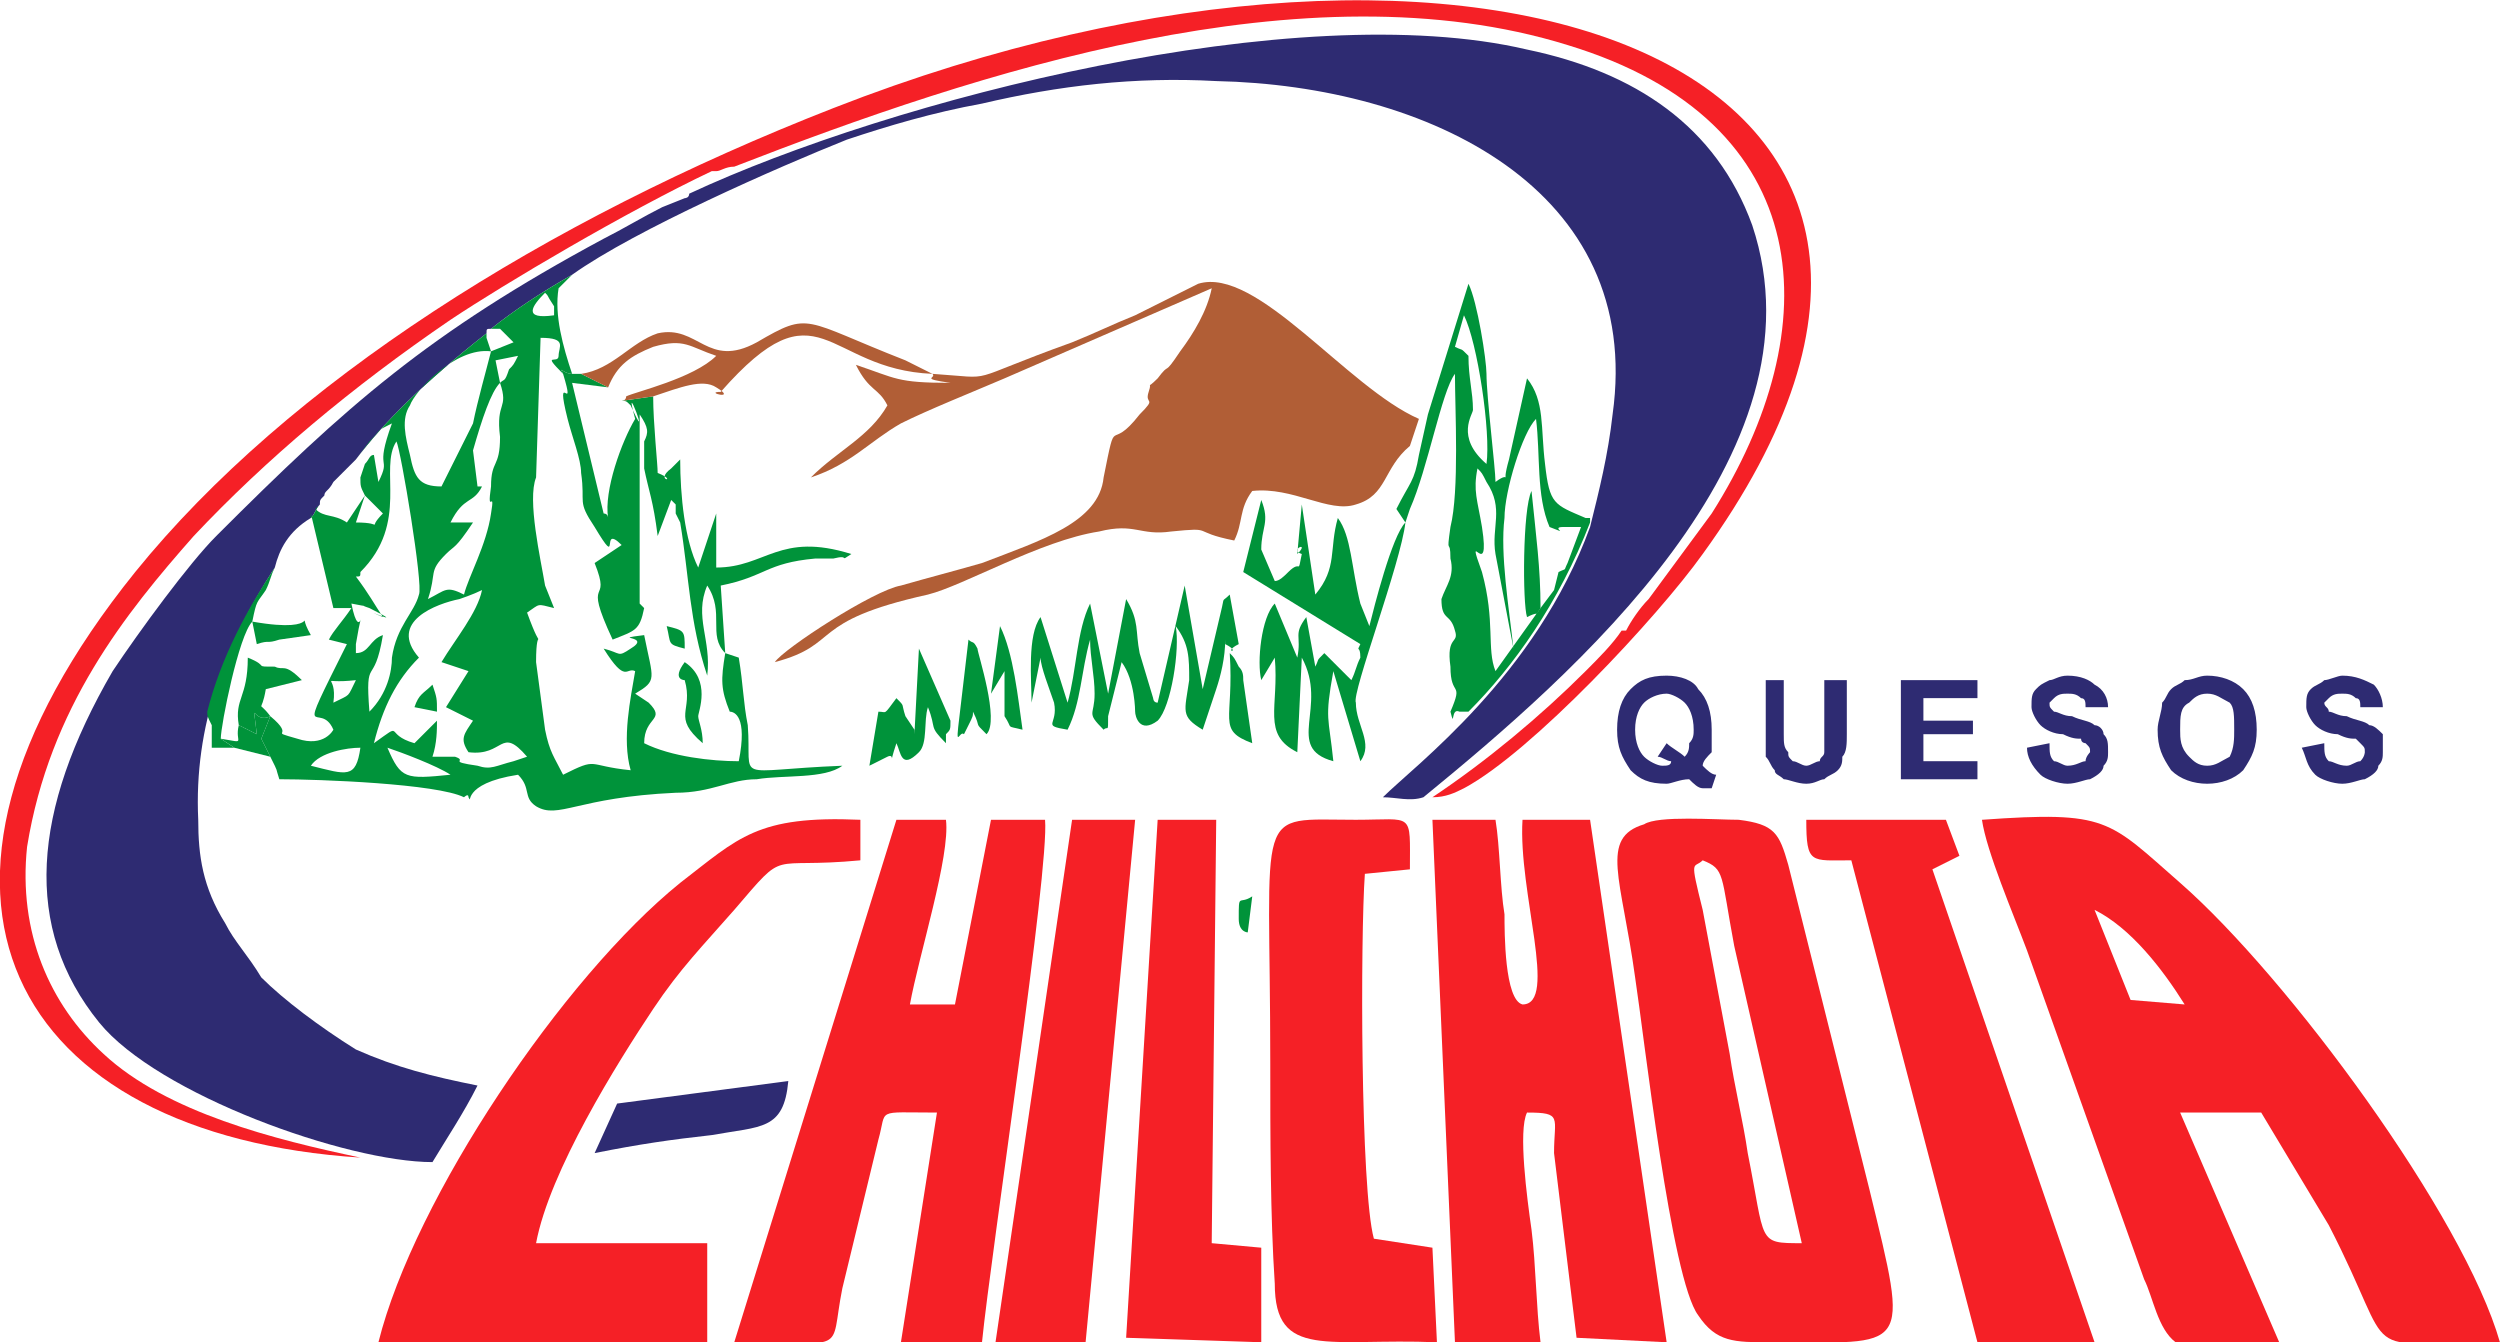 <?xml version="1.0" encoding="UTF-8"?>
<!DOCTYPE svg PUBLIC "-//W3C//DTD SVG 1.0//EN" "http://www.w3.org/TR/2001/REC-SVG-20010904/DTD/svg10.dtd">
<!-- Creator: CorelDRAW X8 -->
<svg xmlns="http://www.w3.org/2000/svg" xml:space="preserve" width="745px" height="400px" version="1.0" style="shape-rendering:geometricPrecision; text-rendering:geometricPrecision; image-rendering:optimizeQuality; fill-rule:evenodd; clip-rule:evenodd"
viewBox="0 0 555 298"
 xmlns:xlink="http://www.w3.org/1999/xlink">
 <defs>
  <style type="text/css">
   <![CDATA[
    .fil2 {fill:#00933A}
    .fil1 {fill:#2E2B72}
    .fil3 {fill:#B15E36}
    .fil0 {fill:#F52026}
    .fil4 {fill:#2E2B72;fill-rule:nonzero}
   ]]>
  </style>
 </defs>
 <g id="Capa_x0020_1">
  <g id="_2079062469312">
   <path class="fil0" d="M318 177c3,0 5,-1 7,-2 15,-8 43,-38 53,-52 79,-109 -50,-155 -193,-99 -64,25 -121,61 -155,103 -58,72 -27,125 50,130 -19,-4 -43,-10 -57,-23 -12,-11 -19,-27 -17,-46 5,-31 22,-52 37,-69 16,-17 35,-33 57,-48 12,-8 39,-24 58,-33l0 0 1 0c1,0 2,-1 4,-1 54,-21 127,-45 185,-27 56,17 58,63 32,104l-14 19c-2,2 -4,5 -5,7l-1 0c-2,3 -5,6 -8,9 -10,10 -22,20 -34,28z"/>
   <path class="fil1" d="M71 112c0,-1 0,-1 1,-2l0 0c0,-1 1,-1 2,-3l5 -5c6,-8 15,-17 29,-28 0,-1 0,-1 1,-1 5,-4 11,-8 18,-12 14,-10 46,-24 61,-30 9,-3 19,-6 30,-8l0 0c17,-4 34,-6 52,-5 47,1 95,24 88,74 -1,9 -3,17 -5,25 -12,33 -39,53 -46,60 3,0 6,1 9,0 33,-27 90,-76 73,-127 -8,-22 -26,-34 -50,-39 -51,-12 -141,11 -186,32 0,1 -1,1 -1,1l-5 2 0 0c-4,2 -9,5 -13,7 -39,21 -57,37 -86,66 -6,6 -17,21 -23,30 -18,31 -20,57 -3,78 13,16 55,31 74,31 3,-5 7,-11 10,-17 -10,-2 -18,-4 -27,-8 -8,-5 -16,-11 -21,-16 -3,-5 -6,-8 -8,-12l0 0 0 0c-5,-8 -6,-15 -6,-23 -1,-21 6,-39 17,-56 1,-4 3,-8 8,-11 1,-1 1,-2 2,-3z"/>
   <path class="fil2" d="M100 172c-10,1 -11,1 -14,-6 3,1 11,4 14,6zm-50 33l0 0 0 0 0 0zm-4 -47c3,-12 9,-23 15,-32 -1,2 -1,3 -2,5 -2,3 -2,2 -3,7 -3,3 -7,23 -7,26l3 2 0 0 -5 0c0,-1 0,-4 0,-5 -1,-2 -1,-2 -1,-3zm23 -43c1,-1 1,-2 2,-3 0,0 -1,1 -1,1 2,2 4,1 7,3l4 -6c-1,-2 -1,-2 -1,-4 0,0 1,-3 1,-3 1,-1 1,-2 2,-2l1 6c3,-6 -1,-2 3,-13 -4,2 -2,1 -5,4l-3 4c6,-8 15,-17 29,-28 0,0 0,1 0,1l1 3 5 -2 -3 -3c-1,0 -1,0 -2,0 5,-4 11,-8 18,-12 -1,1 -2,2 -3,3 -1,6 1,13 3,19 -2,0 -3,-2 -2,0 -5,-5 -1,-2 -1,-4 0,-2 2,-4 -4,-4l-1 31c-2,5 1,18 2,24l2 5c-4,-1 -3,-1 -6,1 4,11 2,1 2,11l2 15c1,5 2,6 4,10 8,-4 5,-2 15,-1 -2,-7 0,-16 1,-22 -2,-1 -2,3 -7,-5 4,1 3,2 6,0 5,-3 -5,-2 3,-3 2,10 3,10 -2,13l3 2c4,4 -1,3 -1,9 6,3 15,4 21,4 2,-10 -1,-11 -2,-11 -2,-5 -2,-7 -1,-13l0 0 3 1c1,6 1,10 2,15 1,13 -4,10 21,9 -4,3 -13,2 -19,3 -6,0 -10,3 -18,3 -22,1 -26,6 -31,3 -3,-2 -1,-4 -4,-7 -13,2 -10,7 -11,5 0,-1 -1,0 -1,0 -6,-3 -32,-4 -41,-4 -1,-3 0,-1 -2,-5l-2 -4 2 -5c6,5 -1,3 6,5 6,2 8,-2 8,-2 -3,-7 -9,5 3,-19 0,0 0,0 0,0l-4 -1c1,-2 3,-4 5,-7l-4 0c0,0 0,0 0,0l-5 -21c0,1 0,1 0,1zm284 1c-7,18 -17,32 -27,42l0 0c-1,0 -1,0 -2,0 -2,-1 -1,4 -2,0 0,0 0,0 0,0 3,-7 0,-3 0,-10 -1,-7 2,-5 1,-8 -1,-4 -3,-2 -3,-7 1,-3 3,-5 2,-9 0,-5 -1,0 0,-7 2,-8 1,-26 1,-34 -3,4 -6,21 -10,30l-1 3 -2 -3c3,-6 4,-6 5,-12l2 -9 9 -29c2,4 4,17 4,20 0,5 2,21 2,24 4,-3 1,2 3,-5l4 -18c4,5 3,11 4,19 1,9 2,9 9,12 1,0 1,0 1,0l0 1zm-284 54c2,-3 8,-4 11,-4 -1,7 -3,6 -11,4zm10 -19c-2,4 -1,3 -5,5 1,-7 -4,-4 5,-5zm14 -5c-7,-8 4,-12 9,-13 0,0 0,0 0,0 0,0 3,-1 5,-2 -1,5 -6,11 -9,16 0,0 0,0 0,0l6 2 -5 8 6 3c-2,3 -3,4 -1,7 8,1 7,-6 13,1l-3 1c-4,1 -5,2 -8,1 -7,-1 -2,-1 -5,-2l-5 0c1,-3 1,-6 1,-8l-5 5c-7,-2 -2,-5 -9,0 2,-8 5,-14 10,-19zm-12 -36l2 2c2,2 0,0 2,2 -4,4 1,2 -6,2l2 -6zm261 25l-10 14c-2,-5 0,-11 -3,-22 -4,-11 2,3 0,-10 -1,-6 -2,-8 -1,-13 1,1 1,1 2,3 4,6 1,10 2,16l4 21c-1,-9 -3,-21 -2,-29 0,-6 4,-19 7,-22 1,8 0,17 3,24 5,2 0,0 3,0l4 0 -3 8c-1,2 0,1 -2,2l-1 4 -3 4zm-257 2c-2,-3 -3,-5 -6,-9 1,0 1,0 1,-1 11,-11 4,-23 8,-29 1,2 6,32 5,34 -1,4 -5,7 -6,14 0,3 -1,8 -5,12 -1,-13 1,-5 3,-17 -3,1 -3,4 -6,4l0 -2c2,-12 1,1 -1,-9 5,1 1,0 4,1 10,5 -4,-1 3,2zm26 -52c2,6 -1,4 0,12 0,7 -2,5 -2,11 -1,7 1,0 0,6 -1,7 -5,14 -6,18 -4,-2 -4,-1 -8,1 2,-6 0,-6 4,-10 2,-2 2,-1 6,-7l-5 0c3,-6 5,-4 7,-8 0,0 -1,0 -1,0l-1 -8c2,-7 4,-13 6,-15zm0 0l-1 -5 5 -1c-1,2 -1,2 -2,3 -1,3 -1,2 -2,3zm-2 -7c-1,4 -3,11 -4,16l-7 14c-5,0 -6,-2 -7,-7 -1,-4 -2,-8 0,-11 1,-3 10,-13 18,-12zm221 25c-7,-6 -3,-11 -3,-12 0,-4 -1,-7 -1,-12 -2,-2 -1,-1 -3,-2l2 -7c3,6 6,26 5,33zm-207 -35c0,0 0,2 0,2 -7,1 -5,-2 -2,-5 1,1 0,0 2,3z"/>
   <path class="fil3" d="M313 99c-6,5 -5,11 -12,13 -6,2 -14,-4 -23,-3 -3,4 -2,7 -4,11 -10,-2 -4,-3 -14,-2 -7,1 -8,-2 -16,0 -13,2 -30,12 -38,14 -27,6 -19,11 -34,15 2,-3 22,-16 28,-17 7,-2 11,-3 18,-5 13,-5 26,-9 27,-19 3,-15 1,-5 8,-14 4,-4 1,-2 2,-5 1,-3 -1,0 2,-3 3,-4 1,0 5,-6 3,-4 6,-9 7,-14l-46 20c-7,3 -17,7 -23,10 -7,4 -11,9 -20,12 6,-6 13,-9 17,-16 -2,-4 -4,-3 -7,-9 9,3 9,4 21,4 -7,-1 -3,-1 -4,-2 15,1 6,2 31,-7 5,-2 9,-4 14,-6 4,-2 12,-6 14,-7 13,-4 33,23 49,30l-2 6z"/>
   <path class="fil0" d="M473 222l-8 -20c8,4 15,13 20,21l-12 -1zm10 76l23 0 -22 -51 18 0 15 25c16,31 5,26 38,26 -8,-28 -47,-81 -71,-102 -16,-14 -16,-16 -44,-14 1,7 7,21 10,29l26 73c2,4 3,11 7,14z"/>
   <path class="fil0" d="M378 191c5,2 4,3 7,19l15 66c-10,0 -8,0 -12,-20 -1,-7 -3,-15 -4,-22l-6 -32c-3,-12 -2,-9 0,-11zm-13 -8c-10,3 -5,12 -2,34 2,13 8,67 14,75 4,6 8,6 16,6 31,0 31,3 22,-34l-18 -72c-2,-7 -3,-9 -11,-10 -5,0 -18,-1 -21,1z"/>
   <path class="fil0" d="M323 298l19 0c-1,-8 -1,-17 -2,-25 -1,-7 -3,-22 -1,-26 8,0 6,1 6,9l5 41 20 1 -17 -116 -15 0c-1,16 8,41 0,41 -4,-1 -4,-16 -4,-20 -1,-6 -1,-15 -2,-21l-14 0 5 116z"/>
   <path class="fil0" d="M163 298c26,0 21,3 24,-12l8 -33c2,-7 -1,-6 13,-6l-8 51 18 0c2,-20 15,-105 14,-116l-12 0 -8 41 -10 0c2,-11 9,-33 8,-41l-11 0 -36 116z"/>
   <path class="fil0" d="M84 298l73 0 0 -22 -38 0c3,-16 18,-40 26,-52 6,-9 11,-14 18,-22 12,-14 7,-9 28,-11l0 -9c-23,-1 -27,4 -40,14 -26,21 -59,70 -67,102z"/>
   <path class="fil0" d="M319 298l-1 -21 -13 -2c-3,-11 -3,-67 -2,-81l10 -1c0,-13 1,-11 -12,-11 -23,0 -19,-4 -19,54 0,16 0,34 1,49 0,17 12,12 36,13z"/>
   <path class="fil0" d="M411 191l28 107 26 0 -36 -105 6 -3 -3 -8 -31 0c0,10 1,9 10,9z"/>
   <polygon class="fil0" points="250,297 280,298 280,277 269,276 270,182 257,182 "/>
   <polygon class="fil0" points="221,298 241,298 252,182 238,182 "/>
   <path class="fil2" d="M138 89c0,1 0,0 0,0l0 0zm0 0c1,0 1,0 2,1 5,11 -2,-8 1,3 -3,5 -7,16 -6,22 0,0 0,-1 -1,-1l-7 -29 8 1 -6 -3c-1,0 -1,0 -2,0 -2,0 -3,-2 -2,0 3,10 -2,-2 1,10 1,4 3,9 3,12 1,7 -1,6 3,12 6,10 1,-1 6,4l-6 4c4,10 -3,2 4,17 5,-2 6,-2 7,-7 0,0 -1,-1 -1,-1 0,0 0,-1 0,-1l0 -41c2,3 2,4 1,6 0,1 0,5 0,6 1,5 2,7 3,15l3 -8c1,1 1,1 1,1 0,1 0,1 0,2l1 2c2,12 2,22 6,34 1,-8 -3,-13 0,-20 4,6 0,11 4,15l0 0 -1 -15c10,-2 10,-5 21,-6 1,0 3,0 4,0 4,-1 1,1 4,-1 -16,-5 -19,3 -30,3l0 -12 -4 12c-3,-6 -4,-16 -4,-24 0,0 -2,2 -2,2 -4,3 2,3 -3,1 0,-2 -1,-11 -1,-17l-7 1z"/>
   <path class="fil3" d="M135 86c2,-5 5,-7 10,-9 7,-2 8,0 14,2 -5,5 -18,8 -20,9 0,1 -1,1 -1,1l0 0 0 0 0 0 7 -1c6,-2 11,-4 14,-2 5,3 -3,1 1,1 22,-25 23,-5 47,-4l-6 -3c-23,-9 -21,-11 -33,-4 -11,6 -13,-4 -22,-2 -6,2 -10,8 -17,9l6 3z"/>
   <path class="fil2" d="M312 116c-3,3 -7,19 -8,23l-2 -5c-2,-8 -2,-15 -5,-19 -2,7 0,11 -5,17l-3 -20 -1 11c3,-3 -2,-1 1,0 -1,5 0,1 -3,4 -1,1 -2,2 -3,2l-3 -7c0,-5 2,-6 0,-11l-4 16 26 16c-1,2 0,0 0,3 -1,2 -1,3 -2,5l-6 -6c0,0 0,0 0,0 -2,2 -1,1 -2,3l-2 -11c-3,4 -1,4 -2,9l-5 -12c-3,3 -4,13 -3,17l3 -5c1,11 -3,17 5,21l1 -21c6,11 -4,20 7,23 -1,-10 -2,-9 0,-20l6 20c3,-4 -1,-8 -1,-13 -1,-2 10,-31 11,-40z"/>
   <path class="fil2" d="M257 156c-1,0 -1,-1 -1,-1l-3 -10c-1,-5 0,-7 -3,-12l-4 21 -4 -20c-3,6 -3,15 -5,22l-6 -19c-3,4 -2,14 -2,19l2 -10c0,2 2,7 3,10 1,5 -3,5 3,6 3,-6 3,-13 5,-20 0,4 1,8 1,12 0,5 -2,4 2,8 1,-1 1,1 1,-3l3 -12c3,4 3,11 3,11 0,1 1,5 5,2 3,-3 5,-16 4,-21 3,4 3,7 3,12 -1,7 -2,8 3,11l3 -9c1,-3 2,-7 2,-11l0 1c4,2 -1,2 3,0l-2 -11c-2,2 -1,0 -2,4l-4 17 -4 -23 -6 26z"/>
   <path class="fil1" d="M137 245l-5 11c10,-2 17,-3 26,-4 11,-2 16,-1 17,-12l-38 5z"/>
   <path class="fil2" d="M203 163c0,-1 0,-1 0,-1l-2 -3c-1,-3 0,-2 -2,-4 -3,4 -2,3 -4,3l-2 12 4 -2c2,-1 0,3 2,-3 1,2 1,6 5,2 2,-2 1,-7 2,-10 2,5 0,4 4,8l0 -2c1,-1 1,-1 1,-3l-7 -16 -1 19z"/>
   <path class="fil2" d="M214 163c0,0 1,-2 1,-2 1,-2 1,-2 1,-3 2,4 0,2 3,5 3,-3 -2,-18 -2,-19 -1,-2 -1,-1 -2,-2l-2 17c-1,8 0,3 1,4z"/>
   <path class="fil2" d="M53 161l4 2c-1,-9 -1,-2 3,-4 -3,-4 -2,0 -1,-6l8 -2c-4,-4 -4,-2 -6,-3 -5,0 -1,0 -6,-2 0,9 -3,9 -2,15z"/>
   <path class="fil2" d="M342 135c0,-9 -1,-16 -2,-26 -2,4 -2,25 -1,28 4,-2 1,1 3,-2z"/>
   <path class="fil2" d="M220 154l3 -5 0 10c2,3 0,2 4,3 -1,-7 -2,-17 -5,-23l-2 15z"/>
   <path class="fil2" d="M278 165l-2 -14c0,-1 0,-2 -1,-3 -1,-2 -1,-2 -2,-3 1,15 -3,17 5,20z"/>
   <path class="fil2" d="M155 159c0,-1 3,-8 -3,-12 -3,4 0,4 0,4 2,7 -3,8 4,14 0,-3 -1,-5 -1,-6z"/>
   <path class="fil2" d="M56 138l1 5c3,-1 2,0 5,-1l7 -1c-4,-7 4,0 -13,-3z"/>
   <path class="fil2" d="M53 161c-1,4 2,4 -4,3l3 2 0 0 8 2 -2 -4 2 -5c-4,2 -4,-5 -3,4l-4 -2z"/>
   <path class="fil2" d="M277 207l1 -8c-3,2 -3,-1 -3,5 0,3 2,3 2,3z"/>
   <path class="fil2" d="M92 157l5 1c0,-3 0,-3 -1,-6 -2,2 -3,2 -4,5z"/>
   <path class="fil2" d="M152 144c0,-4 0,-4 -4,-5 1,4 0,4 4,5z"/>
   <path class="fil4" d="M378 170c1,1 2,2 3,2l-1 3c-1,0 -2,0 -2,0 -1,0 -2,-1 -3,-2 -2,0 -4,1 -5,1 -4,0 -6,-1 -8,-3 -2,-3 -3,-5 -3,-9 0,-4 1,-7 3,-9 2,-2 4,-3 8,-3 3,0 6,1 7,3 2,2 3,5 3,9 0,2 0,4 0,5 -1,1 -2,2 -2,3zm-4 -2c1,-1 1,-2 1,-3 1,-1 1,-2 1,-3 0,-3 -1,-5 -2,-6 -1,-1 -3,-2 -4,-2 -2,0 -4,1 -5,2 -1,1 -2,3 -2,6 0,3 1,5 2,6 1,1 3,2 4,2 1,0 2,0 2,-1 -1,0 -2,-1 -3,-1l2 -3c1,1 3,2 4,3zm18 -17l4 0 0 12c0,2 0,3 1,4 0,1 0,1 1,2 1,0 2,1 3,1 1,0 2,-1 3,-1 0,-1 1,-1 1,-2 0,-1 0,-2 0,-4l0 -12 5 0 0 12c0,2 0,4 -1,5 0,1 0,2 -1,3 -1,1 -2,1 -3,2 -1,0 -2,1 -4,1 -2,0 -4,-1 -5,-1 -1,-1 -2,-1 -2,-2 -1,-1 -1,-2 -2,-3 0,-1 0,-3 0,-5l0 -12zm30 22l0 -22 17 0 0 4 -12 0 0 5 11 0 0 3 -11 0 0 6 12 0 0 4 -17 0zm28 -7l5 -1c0,2 0,3 1,4 1,0 2,1 3,1 2,0 3,-1 4,-1 0,-1 1,-2 1,-2 0,-1 0,-1 -1,-2 0,0 -1,0 -1,-1 -1,0 -2,0 -4,-1 -2,0 -4,-1 -5,-2 -1,-1 -2,-3 -2,-4 0,-2 0,-3 1,-4 1,-1 1,-1 3,-2 1,0 2,-1 4,-1 3,0 5,1 6,2 2,1 3,3 3,5l-5 0c0,-1 0,-2 -1,-2 -1,-1 -2,-1 -3,-1 -1,0 -2,0 -3,1 0,0 -1,1 -1,1 0,1 0,1 1,2 1,0 2,1 4,1 2,1 4,1 5,2 1,0 2,1 2,2 1,1 1,2 1,4 0,1 0,2 -1,3 0,1 -1,2 -3,3 -1,0 -3,1 -5,1 -2,0 -5,-1 -6,-2 -2,-2 -3,-4 -3,-6zm29 -4c0,-2 1,-4 1,-6 1,-1 1,-2 2,-3 1,-1 2,-1 3,-2 2,0 3,-1 5,-1 3,0 6,1 8,3 2,2 3,5 3,9 0,4 -1,6 -3,9 -2,2 -5,3 -8,3 -3,0 -6,-1 -8,-3 -2,-3 -3,-5 -3,-9zm5 0c0,2 0,4 2,6 1,1 2,2 4,2 2,0 3,-1 5,-2 1,-2 1,-4 1,-6 0,-3 0,-5 -1,-6 -2,-1 -3,-2 -5,-2 -2,0 -3,1 -4,2 -2,1 -2,3 -2,6zm27 4l5 -1c0,2 0,3 1,4 1,0 2,1 4,1 1,0 2,-1 3,-1 1,-1 1,-2 1,-2 0,-1 0,-1 -1,-2 0,0 0,0 -1,-1 -1,0 -2,0 -4,-1 -2,0 -4,-1 -5,-2 -1,-1 -2,-3 -2,-4 0,-2 0,-3 1,-4 1,-1 2,-1 3,-2 1,0 3,-1 4,-1 3,0 5,1 7,2 1,1 2,3 2,5l-5 0c0,-1 0,-2 -1,-2 -1,-1 -2,-1 -3,-1 -1,0 -2,0 -3,1 0,0 -1,1 -1,1 0,1 1,1 1,2 1,0 2,1 4,1 2,1 4,1 5,2 1,0 2,1 3,2 0,1 0,2 0,4 0,1 0,2 -1,3 0,1 -1,2 -3,3 -1,0 -3,1 -5,1 -2,0 -5,-1 -6,-2 -2,-2 -2,-4 -3,-6z"/>
  </g>
 </g>
</svg>
